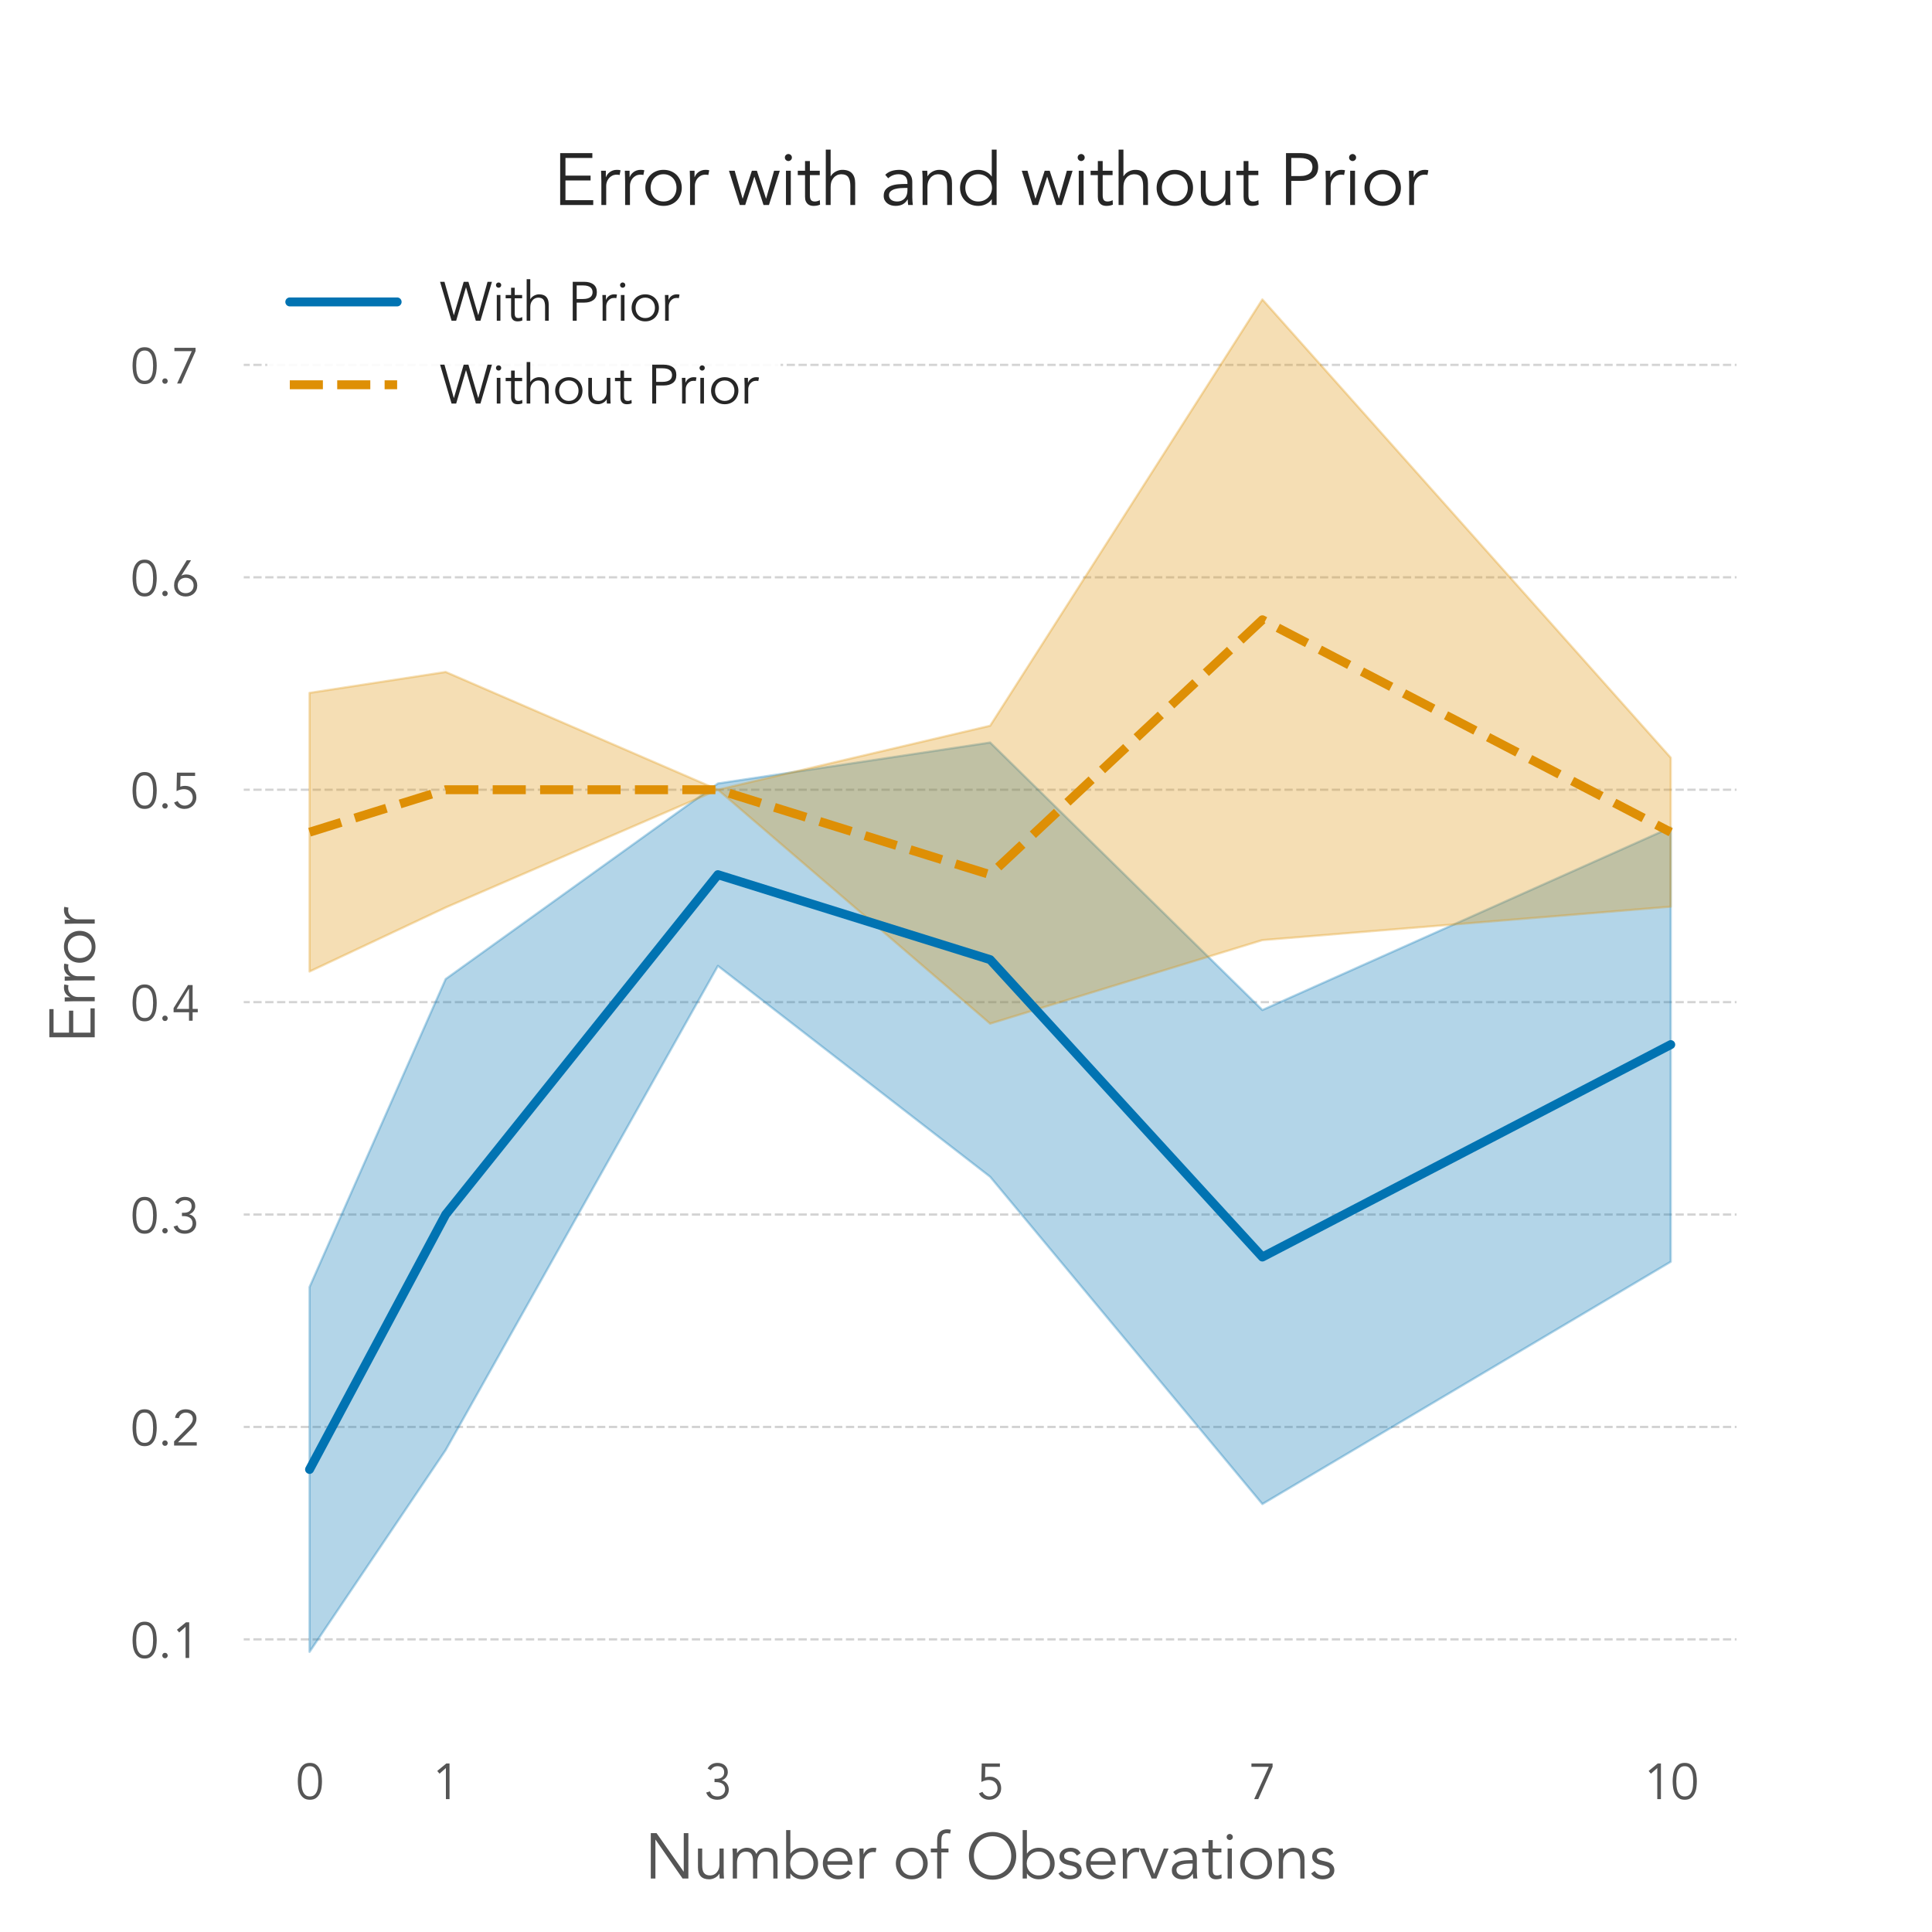 <?xml version="1.0" encoding="utf-8" standalone="no"?>
<!DOCTYPE svg PUBLIC "-//W3C//DTD SVG 1.1//EN"
  "http://www.w3.org/Graphics/SVG/1.1/DTD/svg11.dtd">
<svg xmlns:xlink="http://www.w3.org/1999/xlink" width="432pt" height="432pt" viewBox="0 0 432 432" xmlns="http://www.w3.org/2000/svg" version="1.1">
 <defs>
  <style type="text/css">*{stroke-linejoin: round; stroke-linecap: butt}</style>
 </defs>
 <g id="figure_1">
  <g id="patch_1">
   <path d="M 0 432 
L 432 432 
L 432 0 
L 0 0 
z
" style="fill: #ffffff"/>
  </g>
  <g id="axes_1">
   <g id="patch_2">
    <path d="M 54 384.48 
L 388.8 384.48 
L 388.8 51.84 
L 54 51.84 
z
" style="fill: #ffffff"/>
   </g>
   <g id="matplotlib.axis_1">
    <g id="xtick_1">
     <g id="line2d_1">
      <path d="M 69.218 384.48 
L 69.218 51.84 
" clip-path="url(#p6022cdaca6)" style="fill: none; stroke-dasharray: 1.85,0.8; stroke-dashoffset: 0; stroke: #ffffff; stroke-width: 0.5"/>
     </g>
     <g id="text_1">
      <!-- 0 -->
      <g style="fill: #555555" transform="translate(66.161 402.295) scale(0.11 -0.11)">
       <defs>
        <path id="Avenir-Book-30" d="M 1779 4186 
Q 1408 4186 1193 3987 
Q 979 3789 870 3494 
Q 762 3200 733 2867 
Q 704 2534 704 2266 
Q 704 1997 733 1664 
Q 762 1331 870 1036 
Q 979 742 1193 544 
Q 1408 346 1779 346 
Q 2150 346 2364 544 
Q 2579 742 2688 1036 
Q 2797 1331 2825 1664 
Q 2854 1997 2854 2266 
Q 2854 2534 2825 2867 
Q 2797 3200 2688 3494 
Q 2579 3789 2364 3987 
Q 2150 4186 1779 4186 
z
M 1779 4608 
Q 2266 4608 2566 4384 
Q 2867 4160 3033 3814 
Q 3200 3469 3257 3056 
Q 3315 2643 3315 2266 
Q 3315 1888 3257 1475 
Q 3200 1062 3033 716 
Q 2867 371 2566 147 
Q 2266 -77 1779 -77 
Q 1293 -77 992 147 
Q 691 371 524 716 
Q 358 1062 300 1475 
Q 243 1888 243 2266 
Q 243 2643 300 3056 
Q 358 3469 524 3814 
Q 691 4160 992 4384 
Q 1293 4608 1779 4608 
z
" transform="scale(0.016)"/>
       </defs>
       <use xlink:href="#Avenir-Book-30"/>
      </g>
     </g>
    </g>
    <g id="xtick_2">
     <g id="line2d_2">
      <path d="M 99.655 384.48 
L 99.655 51.84 
" clip-path="url(#p6022cdaca6)" style="fill: none; stroke-dasharray: 1.85,0.8; stroke-dashoffset: 0; stroke: #ffffff; stroke-width: 0.5"/>
     </g>
     <g id="text_2">
      <!-- 1 -->
      <g style="fill: #555555" transform="translate(96.597 402.295) scale(0.11 -0.11)">
       <defs>
        <path id="Avenir-Book-31" d="M 2227 0 
L 1766 0 
L 1766 3955 
L 954 3238 
L 666 3584 
L 1818 4531 
L 2227 4531 
L 2227 0 
z
" transform="scale(0.016)"/>
       </defs>
       <use xlink:href="#Avenir-Book-31"/>
      </g>
     </g>
    </g>
    <g id="xtick_3">
     <g id="line2d_3">
      <path d="M 160.527 384.48 
L 160.527 51.84 
" clip-path="url(#p6022cdaca6)" style="fill: none; stroke-dasharray: 1.85,0.8; stroke-dashoffset: 0; stroke: #ffffff; stroke-width: 0.5"/>
     </g>
     <g id="text_3">
      <!-- 3 -->
      <g style="fill: #555555" transform="translate(157.47 402.295) scale(0.11 -0.11)">
       <defs>
        <path id="Avenir-Book-33" d="M 1306 2586 
L 1542 2586 
Q 1741 2586 1923 2630 
Q 2106 2675 2240 2774 
Q 2374 2874 2454 3034 
Q 2534 3194 2534 3418 
Q 2534 3782 2313 3984 
Q 2093 4186 1696 4186 
Q 1408 4186 1190 4058 
Q 973 3930 832 3686 
L 429 3891 
Q 634 4256 950 4432 
Q 1267 4608 1683 4608 
Q 1952 4608 2189 4531 
Q 2426 4454 2605 4304 
Q 2784 4154 2889 3933 
Q 2995 3712 2995 3430 
Q 2995 3245 2934 3078 
Q 2874 2912 2768 2777 
Q 2662 2643 2521 2544 
Q 2381 2445 2227 2394 
L 2246 2381 
Q 2438 2342 2598 2236 
Q 2758 2131 2873 1977 
Q 2989 1824 3053 1632 
Q 3117 1440 3117 1229 
Q 3117 915 3001 672 
Q 2886 429 2688 262 
Q 2490 96 2227 9 
Q 1965 -77 1670 -77 
Q 1171 -77 800 140 
Q 429 358 243 838 
L 730 986 
Q 845 659 1072 502 
Q 1299 346 1709 346 
Q 1901 346 2073 410 
Q 2246 474 2377 592 
Q 2509 710 2582 876 
Q 2656 1043 2656 1242 
Q 2656 1498 2560 1674 
Q 2464 1850 2304 1958 
Q 2144 2067 1936 2115 
Q 1728 2163 1504 2163 
L 1306 2163 
L 1306 2586 
z
" transform="scale(0.016)"/>
       </defs>
       <use xlink:href="#Avenir-Book-33"/>
      </g>
     </g>
    </g>
    <g id="xtick_4">
     <g id="line2d_4">
      <path d="M 221.4 384.48 
L 221.4 51.84 
" clip-path="url(#p6022cdaca6)" style="fill: none; stroke-dasharray: 1.85,0.8; stroke-dashoffset: 0; stroke: #ffffff; stroke-width: 0.5"/>
     </g>
     <g id="text_4">
      <!-- 5 -->
      <g style="fill: #555555" transform="translate(218.342 402.295) scale(0.11 -0.11)">
       <defs>
        <path id="Avenir-Book-35" d="M 2976 4109 
L 1120 4109 
L 1094 2746 
Q 1242 2803 1395 2828 
Q 1549 2854 1702 2854 
Q 2022 2854 2284 2745 
Q 2547 2637 2736 2441 
Q 2925 2246 3030 1980 
Q 3136 1715 3136 1402 
Q 3136 1075 3021 803 
Q 2906 531 2701 336 
Q 2496 141 2217 32 
Q 1939 -77 1613 -77 
Q 1184 -77 838 128 
Q 493 333 307 730 
L 762 928 
Q 890 659 1120 502 
Q 1350 346 1651 346 
Q 1869 346 2054 426 
Q 2240 506 2377 640 
Q 2515 774 2595 960 
Q 2675 1146 2675 1357 
Q 2675 1594 2592 1792 
Q 2509 1990 2361 2134 
Q 2214 2278 2009 2355 
Q 1805 2432 1562 2432 
Q 1318 2432 1078 2365 
Q 838 2298 621 2182 
L 666 4531 
L 2976 4531 
L 2976 4109 
z
" transform="scale(0.016)"/>
       </defs>
       <use xlink:href="#Avenir-Book-35"/>
      </g>
     </g>
    </g>
    <g id="xtick_5">
     <g id="line2d_5">
      <path d="M 282.273 384.48 
L 282.273 51.84 
" clip-path="url(#p6022cdaca6)" style="fill: none; stroke-dasharray: 1.85,0.8; stroke-dashoffset: 0; stroke: #ffffff; stroke-width: 0.5"/>
     </g>
     <g id="text_5">
      <!-- 7 -->
      <g style="fill: #555555" transform="translate(279.215 402.295) scale(0.11 -0.11)">
       <defs>
        <path id="Avenir-Book-37" d="M 3034 4109 
L 1210 0 
L 691 0 
L 2554 4109 
L 346 4109 
L 346 4531 
L 3034 4531 
L 3034 4109 
z
" transform="scale(0.016)"/>
       </defs>
       <use xlink:href="#Avenir-Book-37"/>
      </g>
     </g>
    </g>
    <g id="xtick_6">
     <g id="line2d_6">
      <path d="M 373.582 384.48 
L 373.582 51.84 
" clip-path="url(#p6022cdaca6)" style="fill: none; stroke-dasharray: 1.85,0.8; stroke-dashoffset: 0; stroke: #ffffff; stroke-width: 0.5"/>
     </g>
     <g id="text_6">
      <!-- 10 -->
      <g style="fill: #555555" transform="translate(367.467 402.295) scale(0.11 -0.11)">
       <use xlink:href="#Avenir-Book-31"/>
       <use xlink:href="#Avenir-Book-30" x="55.6"/>
      </g>
     </g>
    </g>
    <g id="text_7">
     <!-- Number of Observations -->
     <g style="fill: #555555" transform="translate(144.144 420.046) scale(0.14 -0.14)">
      <defs>
       <path id="Avenir-Book-4e" d="M 3891 691 
L 3904 691 
L 3904 4531 
L 4365 4531 
L 4365 0 
L 3789 0 
L 1088 3878 
L 1075 3878 
L 1075 0 
L 614 0 
L 614 4531 
L 1190 4531 
L 3891 691 
z
" transform="scale(0.016)"/>
       <path id="Avenir-Book-75" d="M 2624 0 
Q 2611 122 2608 240 
Q 2605 358 2605 480 
L 2592 480 
Q 2522 358 2413 256 
Q 2304 154 2169 80 
Q 2035 6 1884 -35 
Q 1734 -77 1587 -77 
Q 1011 -77 736 227 
Q 461 531 461 1094 
L 461 2995 
L 883 2995 
L 883 1338 
Q 883 1088 921 896 
Q 960 704 1053 573 
Q 1146 442 1302 374 
Q 1459 307 1696 307 
Q 1728 307 1875 332 
Q 2022 358 2185 473 
Q 2349 589 2477 819 
Q 2605 1050 2605 1459 
L 2605 2995 
L 3027 2995 
L 3027 659 
Q 3027 538 3036 352 
Q 3046 166 3059 0 
L 2624 0 
z
" transform="scale(0.016)"/>
       <path id="Avenir-Book-6d" d="M 461 2330 
Q 461 2496 451 2662 
Q 442 2829 429 2995 
L 883 2995 
L 883 2541 
L 896 2541 
Q 1050 2803 1322 2937 
Q 1594 3072 1862 3072 
Q 1984 3072 2121 3046 
Q 2259 3021 2387 2953 
Q 2515 2886 2627 2764 
Q 2739 2643 2816 2451 
Q 2944 2739 3222 2905 
Q 3501 3072 3802 3072 
Q 4378 3072 4653 2768 
Q 4928 2464 4928 1901 
L 4928 0 
L 4506 0 
L 4506 1747 
Q 4506 2202 4346 2445 
Q 4186 2688 3750 2688 
Q 3514 2688 3354 2595 
Q 3194 2502 3094 2348 
Q 2995 2195 2950 2000 
Q 2906 1805 2906 1594 
L 2906 0 
L 2483 0 
L 2483 1747 
Q 2483 2202 2323 2445 
Q 2163 2688 1728 2688 
Q 1690 2688 1552 2662 
Q 1414 2637 1267 2521 
Q 1120 2406 1001 2176 
Q 883 1946 883 1536 
L 883 0 
L 461 0 
L 461 2330 
z
" transform="scale(0.016)"/>
       <path id="Avenir-Book-62" d="M 3194 1498 
Q 3194 1747 3114 1964 
Q 3034 2182 2886 2342 
Q 2739 2502 2531 2595 
Q 2323 2688 2061 2688 
Q 1798 2688 1580 2595 
Q 1363 2502 1203 2342 
Q 1043 2182 953 1964 
Q 864 1747 864 1498 
Q 864 1248 953 1030 
Q 1043 813 1203 653 
Q 1363 493 1580 400 
Q 1798 307 2061 307 
Q 2323 307 2531 400 
Q 2739 493 2886 653 
Q 3034 813 3114 1030 
Q 3194 1248 3194 1498 
z
M 461 4838 
L 883 4838 
L 883 2496 
L 896 2496 
Q 998 2650 1139 2758 
Q 1280 2867 1433 2937 
Q 1587 3008 1750 3040 
Q 1914 3072 2061 3072 
Q 2413 3072 2704 2953 
Q 2995 2835 3206 2624 
Q 3418 2413 3536 2125 
Q 3654 1837 3654 1498 
Q 3654 1158 3536 870 
Q 3418 582 3206 371 
Q 2995 160 2704 41 
Q 2413 -77 2061 -77 
Q 1914 -77 1750 -45 
Q 1587 -13 1433 57 
Q 1280 128 1139 237 
Q 998 346 896 499 
L 883 499 
L 883 0 
L 461 0 
L 461 4838 
z
" transform="scale(0.016)"/>
       <path id="Avenir-Book-65" d="M 2790 1728 
Q 2790 2157 2534 2422 
Q 2278 2688 1818 2688 
Q 1613 2688 1421 2608 
Q 1229 2528 1085 2393 
Q 941 2259 854 2086 
Q 768 1914 768 1728 
L 2790 1728 
z
M 755 1382 
Q 774 1158 864 960 
Q 954 762 1101 618 
Q 1248 474 1440 390 
Q 1632 307 1856 307 
Q 2195 307 2441 464 
Q 2688 621 2816 826 
L 3142 557 
Q 2874 218 2550 70 
Q 2227 -77 1856 -77 
Q 1523 -77 1238 41 
Q 954 160 749 371 
Q 544 582 425 870 
Q 307 1158 307 1498 
Q 307 1837 422 2125 
Q 538 2413 742 2624 
Q 947 2835 1222 2953 
Q 1498 3072 1818 3072 
Q 2157 3072 2425 2950 
Q 2694 2829 2876 2627 
Q 3059 2426 3155 2154 
Q 3251 1882 3251 1574 
L 3251 1382 
L 755 1382 
z
" transform="scale(0.016)"/>
       <path id="Avenir-Book-72" d="M 506 2061 
Q 506 2259 496 2464 
Q 486 2669 480 2995 
L 896 2995 
L 896 2438 
L 909 2438 
Q 954 2560 1037 2672 
Q 1120 2784 1238 2873 
Q 1357 2963 1513 3017 
Q 1670 3072 1869 3072 
Q 2048 3072 2182 3034 
L 2099 2618 
Q 2016 2650 1856 2650 
Q 1613 2650 1440 2557 
Q 1267 2464 1152 2320 
Q 1037 2176 982 2009 
Q 928 1843 928 1690 
L 928 0 
L 506 0 
L 506 2061 
z
" transform="scale(0.016)"/>
       <path id="Avenir-Book-20" transform="scale(0.016)"/>
       <path id="Avenir-Book-6f" d="M 3027 1498 
Q 3027 1747 2947 1964 
Q 2867 2182 2720 2342 
Q 2573 2502 2365 2595 
Q 2157 2688 1894 2688 
Q 1632 2688 1424 2595 
Q 1216 2502 1072 2342 
Q 928 2182 848 1964 
Q 768 1747 768 1498 
Q 768 1248 848 1030 
Q 928 813 1072 653 
Q 1216 493 1424 400 
Q 1632 307 1894 307 
Q 2157 307 2365 400 
Q 2573 493 2720 653 
Q 2867 813 2947 1030 
Q 3027 1248 3027 1498 
z
M 3488 1498 
Q 3488 1158 3369 870 
Q 3251 582 3040 371 
Q 2829 160 2537 41 
Q 2246 -77 1894 -77 
Q 1549 -77 1257 41 
Q 966 160 755 371 
Q 544 582 425 870 
Q 307 1158 307 1498 
Q 307 1837 425 2125 
Q 544 2413 755 2624 
Q 966 2835 1257 2953 
Q 1549 3072 1894 3072 
Q 2246 3072 2537 2953 
Q 2829 2835 3040 2624 
Q 3251 2413 3369 2125 
Q 3488 1837 3488 1498 
z
" transform="scale(0.016)"/>
       <path id="Avenir-Book-66" d="M 1856 2611 
L 1146 2611 
L 1146 0 
L 723 0 
L 723 2611 
L 90 2611 
L 90 2995 
L 723 2995 
L 723 3814 
Q 723 4410 998 4662 
Q 1274 4915 1728 4915 
Q 1818 4915 1910 4902 
Q 2003 4890 2093 4870 
L 2016 4486 
Q 1939 4506 1856 4518 
Q 1773 4531 1690 4531 
Q 1517 4531 1408 4473 
Q 1299 4416 1241 4310 
Q 1184 4205 1165 4064 
Q 1146 3923 1146 3763 
L 1146 2995 
L 1856 2995 
L 1856 2611 
z
" transform="scale(0.016)"/>
       <path id="Avenir-Book-4f" d="M 4531 2266 
Q 4531 2656 4403 3011 
Q 4275 3366 4035 3635 
Q 3795 3904 3449 4064 
Q 3104 4224 2669 4224 
Q 2234 4224 1888 4064 
Q 1542 3904 1302 3635 
Q 1062 3366 934 3011 
Q 806 2656 806 2266 
Q 806 1875 934 1520 
Q 1062 1165 1302 896 
Q 1542 627 1888 467 
Q 2234 307 2669 307 
Q 3104 307 3449 467 
Q 3795 627 4035 896 
Q 4275 1165 4403 1520 
Q 4531 1875 4531 2266 
z
M 5030 2266 
Q 5030 1747 4851 1312 
Q 4672 877 4355 560 
Q 4038 243 3606 64 
Q 3174 -115 2669 -115 
Q 2163 -115 1731 64 
Q 1299 243 982 560 
Q 666 877 486 1312 
Q 307 1747 307 2266 
Q 307 2784 486 3219 
Q 666 3654 982 3971 
Q 1299 4288 1731 4467 
Q 2163 4646 2669 4646 
Q 3174 4646 3606 4467 
Q 4038 4288 4355 3971 
Q 4672 3654 4851 3219 
Q 5030 2784 5030 2266 
z
" transform="scale(0.016)"/>
       <path id="Avenir-Book-73" d="M 2048 2285 
Q 1952 2470 1792 2579 
Q 1632 2688 1402 2688 
Q 1293 2688 1181 2662 
Q 1069 2637 979 2582 
Q 890 2528 835 2445 
Q 781 2362 781 2240 
Q 781 2029 928 1933 
Q 1075 1837 1370 1766 
L 1798 1664 
Q 2112 1594 2320 1379 
Q 2528 1165 2528 845 
Q 2528 602 2429 426 
Q 2330 250 2166 138 
Q 2003 26 1792 -25 
Q 1581 -77 1363 -77 
Q 1018 -77 720 54 
Q 422 186 211 506 
L 576 755 
Q 704 550 899 428 
Q 1094 307 1363 307 
Q 1491 307 1619 336 
Q 1747 365 1846 425 
Q 1946 486 2006 582 
Q 2067 678 2067 806 
Q 2067 1030 1900 1129 
Q 1734 1229 1498 1286 
L 1088 1382 
Q 1011 1402 880 1446 
Q 749 1491 624 1580 
Q 499 1670 409 1814 
Q 320 1958 320 2170 
Q 320 2400 413 2573 
Q 506 2746 662 2854 
Q 819 2963 1017 3017 
Q 1216 3072 1427 3072 
Q 1741 3072 2009 2950 
Q 2278 2829 2426 2534 
L 2048 2285 
z
" transform="scale(0.016)"/>
       <path id="Avenir-Book-76" d="M 1779 0 
L 1306 0 
L 90 2995 
L 595 2995 
L 1549 474 
L 1562 474 
L 2515 2995 
L 2995 2995 
L 1779 0 
z
" transform="scale(0.016)"/>
       <path id="Avenir-Book-61" d="M 2163 1491 
Q 2003 1491 1763 1475 
Q 1523 1459 1302 1398 
Q 1082 1338 925 1210 
Q 768 1082 768 858 
Q 768 710 829 604 
Q 890 499 992 432 
Q 1094 365 1219 336 
Q 1344 307 1472 307 
Q 1702 307 1872 384 
Q 2042 461 2157 592 
Q 2272 723 2326 899 
Q 2381 1075 2381 1274 
L 2381 1491 
L 2163 1491 
z
M 2381 1837 
L 2381 1914 
Q 2381 2688 1613 2688 
Q 1088 2688 698 2336 
L 442 2637 
Q 864 3072 1709 3072 
Q 1926 3072 2128 3008 
Q 2330 2944 2477 2813 
Q 2624 2682 2713 2483 
Q 2803 2285 2803 2010 
L 2803 672 
Q 2803 499 2819 310 
Q 2835 122 2854 0 
L 2445 0 
Q 2426 109 2416 237 
Q 2406 365 2406 486 
L 2394 486 
Q 2208 186 1955 54 
Q 1702 -77 1338 -77 
Q 1139 -77 953 -22 
Q 768 32 624 144 
Q 480 256 393 419 
Q 307 582 307 800 
Q 307 1165 496 1373 
Q 685 1581 969 1683 
Q 1254 1786 1577 1811 
Q 1901 1837 2170 1837 
L 2381 1837 
z
" transform="scale(0.016)"/>
       <path id="Avenir-Book-74" d="M 2010 2611 
L 1146 2611 
L 1146 845 
Q 1146 678 1178 572 
Q 1210 467 1267 409 
Q 1325 352 1405 329 
Q 1485 307 1581 307 
Q 1690 307 1805 339 
Q 1920 371 2016 422 
L 2035 32 
Q 1798 -77 1466 -77 
Q 1344 -77 1213 -45 
Q 1082 -13 973 76 
Q 864 166 793 320 
Q 723 474 723 723 
L 723 2611 
L 90 2611 
L 90 2995 
L 723 2995 
L 723 3840 
L 1146 3840 
L 1146 2995 
L 2010 2995 
L 2010 2611 
z
" transform="scale(0.016)"/>
       <path id="Avenir-Book-69" d="M 1075 4147 
Q 1075 4013 979 3926 
Q 883 3840 768 3840 
Q 653 3840 557 3926 
Q 461 4013 461 4147 
Q 461 4282 557 4368 
Q 653 4454 768 4454 
Q 883 4454 979 4368 
Q 1075 4282 1075 4147 
z
M 979 0 
L 557 0 
L 557 2995 
L 979 2995 
L 979 0 
z
" transform="scale(0.016)"/>
       <path id="Avenir-Book-6e" d="M 864 2995 
Q 877 2874 880 2755 
Q 883 2637 883 2515 
L 896 2515 
Q 966 2637 1075 2739 
Q 1184 2842 1318 2915 
Q 1453 2989 1603 3030 
Q 1754 3072 1901 3072 
Q 2477 3072 2752 2768 
Q 3027 2464 3027 1901 
L 3027 0 
L 2605 0 
L 2605 1658 
Q 2605 2157 2432 2422 
Q 2259 2688 1792 2688 
Q 1760 2688 1613 2662 
Q 1466 2637 1302 2521 
Q 1139 2406 1011 2176 
Q 883 1946 883 1536 
L 883 0 
L 461 0 
L 461 2336 
Q 461 2458 451 2643 
Q 442 2829 429 2995 
L 864 2995 
z
" transform="scale(0.016)"/>
      </defs>
      <use xlink:href="#Avenir-Book-4e"/>
      <use xlink:href="#Avenir-Book-75" x="77.8"/>
      <use xlink:href="#Avenir-Book-6d" x="133.4"/>
      <use xlink:href="#Avenir-Book-62" x="218.6"/>
      <use xlink:href="#Avenir-Book-65" x="279.7"/>
      <use xlink:href="#Avenir-Book-72" x="335.3"/>
      <use xlink:href="#Avenir-Book-20" x="368.5"/>
      <use xlink:href="#Avenir-Book-6f" x="396.3"/>
      <use xlink:href="#Avenir-Book-66" x="455.6"/>
      <use xlink:href="#Avenir-Book-20" x="485.2"/>
      <use xlink:href="#Avenir-Book-4f" x="513"/>
      <use xlink:href="#Avenir-Book-62" x="596.4"/>
      <use xlink:href="#Avenir-Book-73" x="657.5"/>
      <use xlink:href="#Avenir-Book-65" x="700.1"/>
      <use xlink:href="#Avenir-Book-72" x="755.7"/>
      <use xlink:href="#Avenir-Book-76" x="788.9"/>
      <use xlink:href="#Avenir-Book-61" x="837.1"/>
      <use xlink:href="#Avenir-Book-74" x="889"/>
      <use xlink:href="#Avenir-Book-69" x="922.2"/>
      <use xlink:href="#Avenir-Book-6f" x="946.2"/>
      <use xlink:href="#Avenir-Book-6e" x="1005.5"/>
      <use xlink:href="#Avenir-Book-73" x="1061.1"/>
     </g>
    </g>
   </g>
   <g id="matplotlib.axis_2">
    <g id="ytick_1">
     <g id="line2d_7">
      <path d="M 54 366.566 
L 388.8 366.566 
" clip-path="url(#p6022cdaca6)" style="fill: none; stroke-dasharray: 1.85,0.8; stroke-dashoffset: 0; stroke: #d3d3d3; stroke-width: 0.5"/>
     </g>
     <g id="text_8">
      <!-- 0.1 -->
      <g style="fill: #555555" transform="translate(29.212 370.724) scale(0.11 -0.11)">
       <defs>
        <path id="Avenir-Book-2e" d="M 1235 307 
Q 1235 173 1139 67 
Q 1043 -38 890 -38 
Q 736 -38 640 67 
Q 544 173 544 307 
Q 544 442 640 547 
Q 736 653 890 653 
Q 1043 653 1139 547 
Q 1235 442 1235 307 
z
" transform="scale(0.016)"/>
       </defs>
       <use xlink:href="#Avenir-Book-30"/>
       <use xlink:href="#Avenir-Book-2e" x="55.6"/>
       <use xlink:href="#Avenir-Book-31" x="83.4"/>
      </g>
     </g>
    </g>
    <g id="ytick_2">
     <g id="line2d_8">
      <path d="M 54 319.07 
L 388.8 319.07 
" clip-path="url(#p6022cdaca6)" style="fill: none; stroke-dasharray: 1.85,0.8; stroke-dashoffset: 0; stroke: #d3d3d3; stroke-width: 0.5"/>
     </g>
     <g id="text_9">
      <!-- 0.2 -->
      <g style="fill: #555555" transform="translate(29.212 323.228) scale(0.11 -0.11)">
       <defs>
        <path id="Avenir-Book-32" d="M 3187 0 
L 307 0 
L 307 531 
L 2112 2368 
Q 2214 2470 2316 2585 
Q 2419 2701 2502 2829 
Q 2586 2957 2637 3097 
Q 2688 3238 2688 3392 
Q 2688 3578 2621 3725 
Q 2554 3872 2432 3974 
Q 2310 4077 2150 4131 
Q 1990 4186 1811 4186 
Q 1466 4186 1222 3994 
Q 979 3802 909 3475 
L 422 3526 
Q 518 4032 886 4320 
Q 1254 4608 1779 4608 
Q 2054 4608 2300 4534 
Q 2547 4461 2736 4313 
Q 2925 4166 3037 3945 
Q 3149 3725 3149 3430 
Q 3149 3168 3069 2950 
Q 2989 2733 2861 2541 
Q 2733 2349 2569 2176 
Q 2406 2003 2234 1837 
L 806 422 
L 3187 422 
L 3187 0 
z
" transform="scale(0.016)"/>
       </defs>
       <use xlink:href="#Avenir-Book-30"/>
       <use xlink:href="#Avenir-Book-2e" x="55.6"/>
       <use xlink:href="#Avenir-Book-32" x="83.4"/>
      </g>
     </g>
    </g>
    <g id="ytick_3">
     <g id="line2d_9">
      <path d="M 54 271.574 
L 388.8 271.574 
" clip-path="url(#p6022cdaca6)" style="fill: none; stroke-dasharray: 1.85,0.8; stroke-dashoffset: 0; stroke: #d3d3d3; stroke-width: 0.5"/>
     </g>
     <g id="text_10">
      <!-- 0.3 -->
      <g style="fill: #555555" transform="translate(29.212 275.732) scale(0.11 -0.11)">
       <use xlink:href="#Avenir-Book-30"/>
       <use xlink:href="#Avenir-Book-2e" x="55.6"/>
       <use xlink:href="#Avenir-Book-33" x="83.4"/>
      </g>
     </g>
    </g>
    <g id="ytick_4">
     <g id="line2d_10">
      <path d="M 54 224.079 
L 388.8 224.079 
" clip-path="url(#p6022cdaca6)" style="fill: none; stroke-dasharray: 1.85,0.8; stroke-dashoffset: 0; stroke: #d3d3d3; stroke-width: 0.5"/>
     </g>
     <g id="text_11">
      <!-- 0.4 -->
      <g style="fill: #555555" transform="translate(29.212 228.236) scale(0.11 -0.11)">
       <defs>
        <path id="Avenir-Book-34" d="M 2202 4070 
L 2189 4070 
L 627 1498 
L 2202 1498 
L 2202 4070 
z
M 2662 1498 
L 3315 1498 
L 3315 1075 
L 2662 1075 
L 2662 0 
L 2202 0 
L 2202 1075 
L 243 1075 
L 243 1600 
L 2074 4531 
L 2662 4531 
L 2662 1498 
z
" transform="scale(0.016)"/>
       </defs>
       <use xlink:href="#Avenir-Book-30"/>
       <use xlink:href="#Avenir-Book-2e" x="55.6"/>
       <use xlink:href="#Avenir-Book-34" x="83.4"/>
      </g>
     </g>
    </g>
    <g id="ytick_5">
     <g id="line2d_11">
      <path d="M 54 176.583 
L 388.8 176.583 
" clip-path="url(#p6022cdaca6)" style="fill: none; stroke-dasharray: 1.85,0.8; stroke-dashoffset: 0; stroke: #d3d3d3; stroke-width: 0.5"/>
     </g>
     <g id="text_12">
      <!-- 0.5 -->
      <g style="fill: #555555" transform="translate(29.212 180.74) scale(0.11 -0.11)">
       <use xlink:href="#Avenir-Book-30"/>
       <use xlink:href="#Avenir-Book-2e" x="55.6"/>
       <use xlink:href="#Avenir-Book-35" x="83.4"/>
      </g>
     </g>
    </g>
    <g id="ytick_6">
     <g id="line2d_12">
      <path d="M 54 129.087 
L 388.8 129.087 
" clip-path="url(#p6022cdaca6)" style="fill: none; stroke-dasharray: 1.85,0.8; stroke-dashoffset: 0; stroke: #d3d3d3; stroke-width: 0.5"/>
     </g>
     <g id="text_13">
      <!-- 0.6 -->
      <g style="fill: #555555" transform="translate(29.212 133.245) scale(0.11 -0.11)">
       <defs>
        <path id="Avenir-Book-36" d="M 768 1325 
Q 768 1107 841 928 
Q 915 749 1049 617 
Q 1184 486 1369 416 
Q 1555 346 1779 346 
Q 2003 346 2188 416 
Q 2374 486 2508 617 
Q 2643 749 2716 928 
Q 2790 1107 2790 1325 
Q 2790 1542 2716 1721 
Q 2643 1901 2508 2029 
Q 2374 2157 2188 2230 
Q 2003 2304 1779 2304 
Q 1555 2304 1369 2230 
Q 1184 2157 1049 2029 
Q 915 1901 841 1721 
Q 768 1542 768 1325 
z
M 1229 2586 
L 1242 2573 
Q 1350 2650 1532 2688 
Q 1715 2726 1869 2726 
Q 2163 2726 2416 2620 
Q 2669 2515 2854 2329 
Q 3040 2144 3145 1888 
Q 3251 1632 3251 1325 
Q 3251 1011 3142 755 
Q 3034 499 2835 313 
Q 2637 128 2368 25 
Q 2099 -77 1779 -77 
Q 1459 -77 1190 25 
Q 922 128 723 313 
Q 525 499 416 755 
Q 307 1011 307 1325 
Q 307 1702 419 1984 
Q 531 2266 698 2541 
L 1920 4531 
L 2464 4531 
L 1229 2586 
z
" transform="scale(0.016)"/>
       </defs>
       <use xlink:href="#Avenir-Book-30"/>
       <use xlink:href="#Avenir-Book-2e" x="55.6"/>
       <use xlink:href="#Avenir-Book-36" x="83.4"/>
      </g>
     </g>
    </g>
    <g id="ytick_7">
     <g id="line2d_13">
      <path d="M 54 81.591 
L 388.8 81.591 
" clip-path="url(#p6022cdaca6)" style="fill: none; stroke-dasharray: 1.85,0.8; stroke-dashoffset: 0; stroke: #d3d3d3; stroke-width: 0.5"/>
     </g>
     <g id="text_14">
      <!-- 0.7 -->
      <g style="fill: #555555" transform="translate(29.212 85.749) scale(0.11 -0.11)">
       <use xlink:href="#Avenir-Book-30"/>
       <use xlink:href="#Avenir-Book-2e" x="55.6"/>
       <use xlink:href="#Avenir-Book-37" x="83.4"/>
      </g>
     </g>
    </g>
    <g id="text_15">
     <!-- Error -->
     <g style="fill: #555555" transform="translate(21.18 233.312) rotate(-90) scale(0.14 -0.14)">
      <defs>
       <path id="Avenir-Book-45" d="M 1075 422 
L 3501 422 
L 3501 0 
L 614 0 
L 614 4531 
L 3424 4531 
L 3424 4109 
L 1075 4109 
L 1075 2566 
L 3270 2566 
L 3270 2144 
L 1075 2144 
L 1075 422 
z
" transform="scale(0.016)"/>
      </defs>
      <use xlink:href="#Avenir-Book-45"/>
      <use xlink:href="#Avenir-Book-72" x="59.3"/>
      <use xlink:href="#Avenir-Book-72" x="92.5"/>
      <use xlink:href="#Avenir-Book-6f" x="123.95"/>
      <use xlink:href="#Avenir-Book-72" x="183.25"/>
     </g>
    </g>
   </g>
   <g id="PolyCollection_1">
    <defs>
     <path id="mf96f776530" d="M 69.218 -144.221 
L 69.218 -62.64 
L 99.655 -107.765 
L 160.527 -216.024 
L 221.4 -168.87 
L 282.273 -95.696 
L 373.582 -149.872 
L 373.582 -246.973 
L 373.582 -246.973 
L 282.273 -206.157 
L 221.4 -265.971 
L 160.527 -256.814 
L 99.655 -213.086 
L 69.218 -144.221 
z
" style="stroke: #0173b2; stroke-opacity: 0.3; stroke-width: 0.5"/>
    </defs>
    <g clip-path="url(#p6022cdaca6)">
     <use xlink:href="#mf96f776530" x="0" y="432" style="fill: #0173b2; fill-opacity: 0.3; stroke: #0173b2; stroke-opacity: 0.3; stroke-width: 0.5"/>
    </g>
   </g>
   <g id="PolyCollection_2">
    <defs>
     <path id="mae531d90dc" d="M 69.218 -277.072 
L 69.218 -214.764 
L 99.655 -229.087 
L 160.527 -255.417 
L 221.4 -203.113 
L 282.273 -221.788 
L 373.582 -229.265 
L 373.582 -262.571 
L 373.582 -262.571 
L 282.273 -365.04 
L 221.4 -269.724 
L 160.527 -255.417 
L 99.655 -281.748 
L 69.218 -277.072 
z
" style="stroke: #de8f05; stroke-opacity: 0.3; stroke-width: 0.5"/>
    </defs>
    <g clip-path="url(#p6022cdaca6)">
     <use xlink:href="#mae531d90dc" x="0" y="432" style="fill: #de8f05; fill-opacity: 0.3; stroke: #de8f05; stroke-opacity: 0.3; stroke-width: 0.5"/>
    </g>
   </g>
   <g id="line2d_14">
    <path d="M 69.218 328.569 
L 99.655 271.574 
L 160.527 195.581 
L 221.4 214.579 
L 282.273 281.073 
L 373.582 233.578 
" clip-path="url(#p6022cdaca6)" style="fill: none; stroke: #0173b2; stroke-width: 2; stroke-linecap: round"/>
   </g>
   <g id="line2d_15">
    <path d="M 69.218 186.082 
L 99.655 176.583 
L 160.527 176.583 
L 221.4 195.581 
L 282.273 138.586 
L 373.582 186.082 
" clip-path="url(#p6022cdaca6)" style="fill: none; stroke-dasharray: 7.4,3.2; stroke-dashoffset: 0; stroke: #de8f05; stroke-width: 2"/>
   </g>
   <g id="patch_3">
    <path d="M 54 384.48 
L 54 51.84 
" style="fill: none; stroke: #ffffff; stroke-linejoin: miter; stroke-linecap: square"/>
   </g>
   <g id="patch_4">
    <path d="M 388.8 384.48 
L 388.8 51.84 
" style="fill: none; stroke: #ffffff; stroke-linejoin: miter; stroke-linecap: square"/>
   </g>
   <g id="patch_5">
    <path d="M 54 384.48 
L 388.8 384.48 
" style="fill: none; stroke: #ffffff; stroke-linejoin: miter; stroke-linecap: square"/>
   </g>
   <g id="patch_6">
    <path d="M 54 51.84 
L 388.8 51.84 
" style="fill: none; stroke: #ffffff; stroke-linejoin: miter; stroke-linecap: square"/>
   </g>
   <g id="text_16">
    <!-- Error with and without Prior -->
    <g style="fill: #262626" transform="translate(123.685 45.84) scale(0.16 -0.16)">
     <defs>
      <path id="Avenir-Book-77" d="M 589 2995 
L 1280 563 
L 1293 563 
L 2093 2995 
L 2528 2995 
L 3328 563 
L 3341 563 
L 4032 2995 
L 4531 2995 
L 3584 0 
L 3110 0 
L 2317 2458 
L 2304 2458 
L 1510 0 
L 1037 0 
L 90 2995 
L 589 2995 
z
" transform="scale(0.016)"/>
      <path id="Avenir-Book-68" d="M 461 4838 
L 883 4838 
L 883 2515 
L 896 2515 
Q 966 2637 1075 2739 
Q 1184 2842 1318 2915 
Q 1453 2989 1603 3030 
Q 1754 3072 1901 3072 
Q 2477 3072 2752 2768 
Q 3027 2464 3027 1901 
L 3027 0 
L 2605 0 
L 2605 1658 
Q 2605 2157 2432 2422 
Q 2259 2688 1792 2688 
Q 1760 2688 1613 2662 
Q 1466 2637 1302 2521 
Q 1139 2406 1011 2176 
Q 883 1946 883 1536 
L 883 0 
L 461 0 
L 461 4838 
z
" transform="scale(0.016)"/>
      <path id="Avenir-Book-64" d="M 717 1498 
Q 717 1248 797 1030 
Q 877 813 1024 653 
Q 1171 493 1379 400 
Q 1587 307 1850 307 
Q 2106 307 2326 400 
Q 2547 493 2707 653 
Q 2867 813 2956 1030 
Q 3046 1248 3046 1498 
Q 3046 1747 2956 1964 
Q 2867 2182 2707 2342 
Q 2547 2502 2326 2595 
Q 2106 2688 1850 2688 
Q 1587 2688 1379 2595 
Q 1171 2502 1024 2342 
Q 877 2182 797 1964 
Q 717 1747 717 1498 
z
M 3450 0 
L 3027 0 
L 3027 499 
L 3014 499 
Q 2912 346 2771 237 
Q 2630 128 2476 57 
Q 2323 -13 2160 -45 
Q 1997 -77 1850 -77 
Q 1498 -77 1206 41 
Q 915 160 704 371 
Q 493 582 374 870 
Q 256 1158 256 1498 
Q 256 1837 374 2125 
Q 493 2413 704 2624 
Q 915 2835 1206 2953 
Q 1498 3072 1850 3072 
Q 1997 3072 2160 3040 
Q 2323 3008 2476 2937 
Q 2630 2867 2771 2758 
Q 2912 2650 3014 2496 
L 3027 2496 
L 3027 4838 
L 3450 4838 
L 3450 0 
z
" transform="scale(0.016)"/>
      <path id="Avenir-Book-50" d="M 1075 2528 
L 1818 2528 
Q 2125 2528 2339 2592 
Q 2554 2656 2682 2761 
Q 2810 2867 2867 3011 
Q 2925 3155 2925 3322 
Q 2925 3482 2867 3626 
Q 2810 3770 2682 3878 
Q 2554 3987 2339 4048 
Q 2125 4109 1818 4109 
L 1075 4109 
L 1075 2528 
z
M 614 4531 
L 1933 4531 
Q 2624 4531 3024 4230 
Q 3424 3930 3424 3322 
Q 3424 2714 3024 2410 
Q 2624 2106 1933 2106 
L 1075 2106 
L 1075 0 
L 614 0 
L 614 4531 
z
" transform="scale(0.016)"/>
     </defs>
     <use xlink:href="#Avenir-Book-45"/>
     <use xlink:href="#Avenir-Book-72" x="59.3"/>
     <use xlink:href="#Avenir-Book-72" x="92.5"/>
     <use xlink:href="#Avenir-Book-6f" x="123.95"/>
     <use xlink:href="#Avenir-Book-72" x="183.25"/>
     <use xlink:href="#Avenir-Book-20" x="216.45"/>
     <use xlink:href="#Avenir-Book-77" x="244.25"/>
     <use xlink:href="#Avenir-Book-69" x="316.45"/>
     <use xlink:href="#Avenir-Book-74" x="340.45"/>
     <use xlink:href="#Avenir-Book-68" x="373.65"/>
     <use xlink:href="#Avenir-Book-20" x="429.25"/>
     <use xlink:href="#Avenir-Book-61" x="457.05"/>
     <use xlink:href="#Avenir-Book-6e" x="508.95"/>
     <use xlink:href="#Avenir-Book-64" x="564.55"/>
     <use xlink:href="#Avenir-Book-20" x="625.65"/>
     <use xlink:href="#Avenir-Book-77" x="653.45"/>
     <use xlink:href="#Avenir-Book-69" x="725.65"/>
     <use xlink:href="#Avenir-Book-74" x="749.65"/>
     <use xlink:href="#Avenir-Book-68" x="782.85"/>
     <use xlink:href="#Avenir-Book-6f" x="838.45"/>
     <use xlink:href="#Avenir-Book-75" x="897.75"/>
     <use xlink:href="#Avenir-Book-74" x="953.35"/>
     <use xlink:href="#Avenir-Book-20" x="986.55"/>
     <use xlink:href="#Avenir-Book-50" x="1014.35"/>
     <use xlink:href="#Avenir-Book-72" x="1071.75"/>
     <use xlink:href="#Avenir-Book-69" x="1104.95"/>
     <use xlink:href="#Avenir-Book-6f" x="1128.95"/>
     <use xlink:href="#Avenir-Book-72" x="1188.25"/>
    </g>
   </g>
   <g id="legend_1">
    <g id="patch_7">
     <path d="M 62.4 98.494 
L 171.909 98.494 
Q 174.309 98.494 174.309 96.094 
L 174.309 60.24 
Q 174.309 57.84 171.909 57.84 
L 62.4 57.84 
Q 60 57.84 60 60.24 
L 60 96.094 
Q 60 98.494 62.4 98.494 
z
" style="fill: #ffffff; opacity: 0.9; stroke: #ffffff; stroke-width: 0.5; stroke-linejoin: miter"/>
    </g>
    <g id="line2d_16">
     <path d="M 64.8 67.511 
L 76.8 67.511 
L 88.8 67.511 
" style="fill: none; stroke: #0173b2; stroke-width: 2; stroke-linecap: round"/>
    </g>
    <g id="text_17">
     <!-- With Prior -->
     <g style="fill: #262626" transform="translate(98.4 71.711) scale(0.12 -0.12)">
      <defs>
       <path id="Avenir-Book-57" d="M 1600 653 
L 1613 653 
L 2752 4531 
L 3302 4531 
L 4442 653 
L 4454 653 
L 5530 4531 
L 6042 4531 
L 4704 0 
L 4166 0 
L 3027 3878 
L 3014 3878 
L 1875 0 
L 1338 0 
L 0 4531 
L 512 4531 
L 1600 653 
z
" transform="scale(0.016)"/>
      </defs>
      <use xlink:href="#Avenir-Book-57"/>
      <use xlink:href="#Avenir-Book-69" x="96.775"/>
      <use xlink:href="#Avenir-Book-74" x="120.775"/>
      <use xlink:href="#Avenir-Book-68" x="153.975"/>
      <use xlink:href="#Avenir-Book-20" x="209.575"/>
      <use xlink:href="#Avenir-Book-50" x="237.375"/>
      <use xlink:href="#Avenir-Book-72" x="294.775"/>
      <use xlink:href="#Avenir-Book-69" x="327.975"/>
      <use xlink:href="#Avenir-Book-6f" x="351.975"/>
      <use xlink:href="#Avenir-Book-72" x="411.275"/>
     </g>
    </g>
    <g id="line2d_17">
     <path d="M 64.8 86.038 
L 76.8 86.038 
L 88.8 86.038 
" style="fill: none; stroke-dasharray: 7.4,3.2; stroke-dashoffset: 0; stroke: #de8f05; stroke-width: 2"/>
    </g>
    <g id="text_18">
     <!-- Without Prior -->
     <g style="fill: #262626" transform="translate(98.4 90.238) scale(0.12 -0.12)">
      <use xlink:href="#Avenir-Book-57"/>
      <use xlink:href="#Avenir-Book-69" x="96.775"/>
      <use xlink:href="#Avenir-Book-74" x="120.775"/>
      <use xlink:href="#Avenir-Book-68" x="153.975"/>
      <use xlink:href="#Avenir-Book-6f" x="209.575"/>
      <use xlink:href="#Avenir-Book-75" x="268.875"/>
      <use xlink:href="#Avenir-Book-74" x="324.475"/>
      <use xlink:href="#Avenir-Book-20" x="357.675"/>
      <use xlink:href="#Avenir-Book-50" x="385.475"/>
      <use xlink:href="#Avenir-Book-72" x="442.875"/>
      <use xlink:href="#Avenir-Book-69" x="476.075"/>
      <use xlink:href="#Avenir-Book-6f" x="500.075"/>
      <use xlink:href="#Avenir-Book-72" x="559.375"/>
     </g>
    </g>
   </g>
  </g>
 </g>
 <defs>
  <clipPath id="p6022cdaca6">
   <rect x="54" y="51.84" width="334.8" height="332.64"/>
  </clipPath>
 </defs>
</svg>

